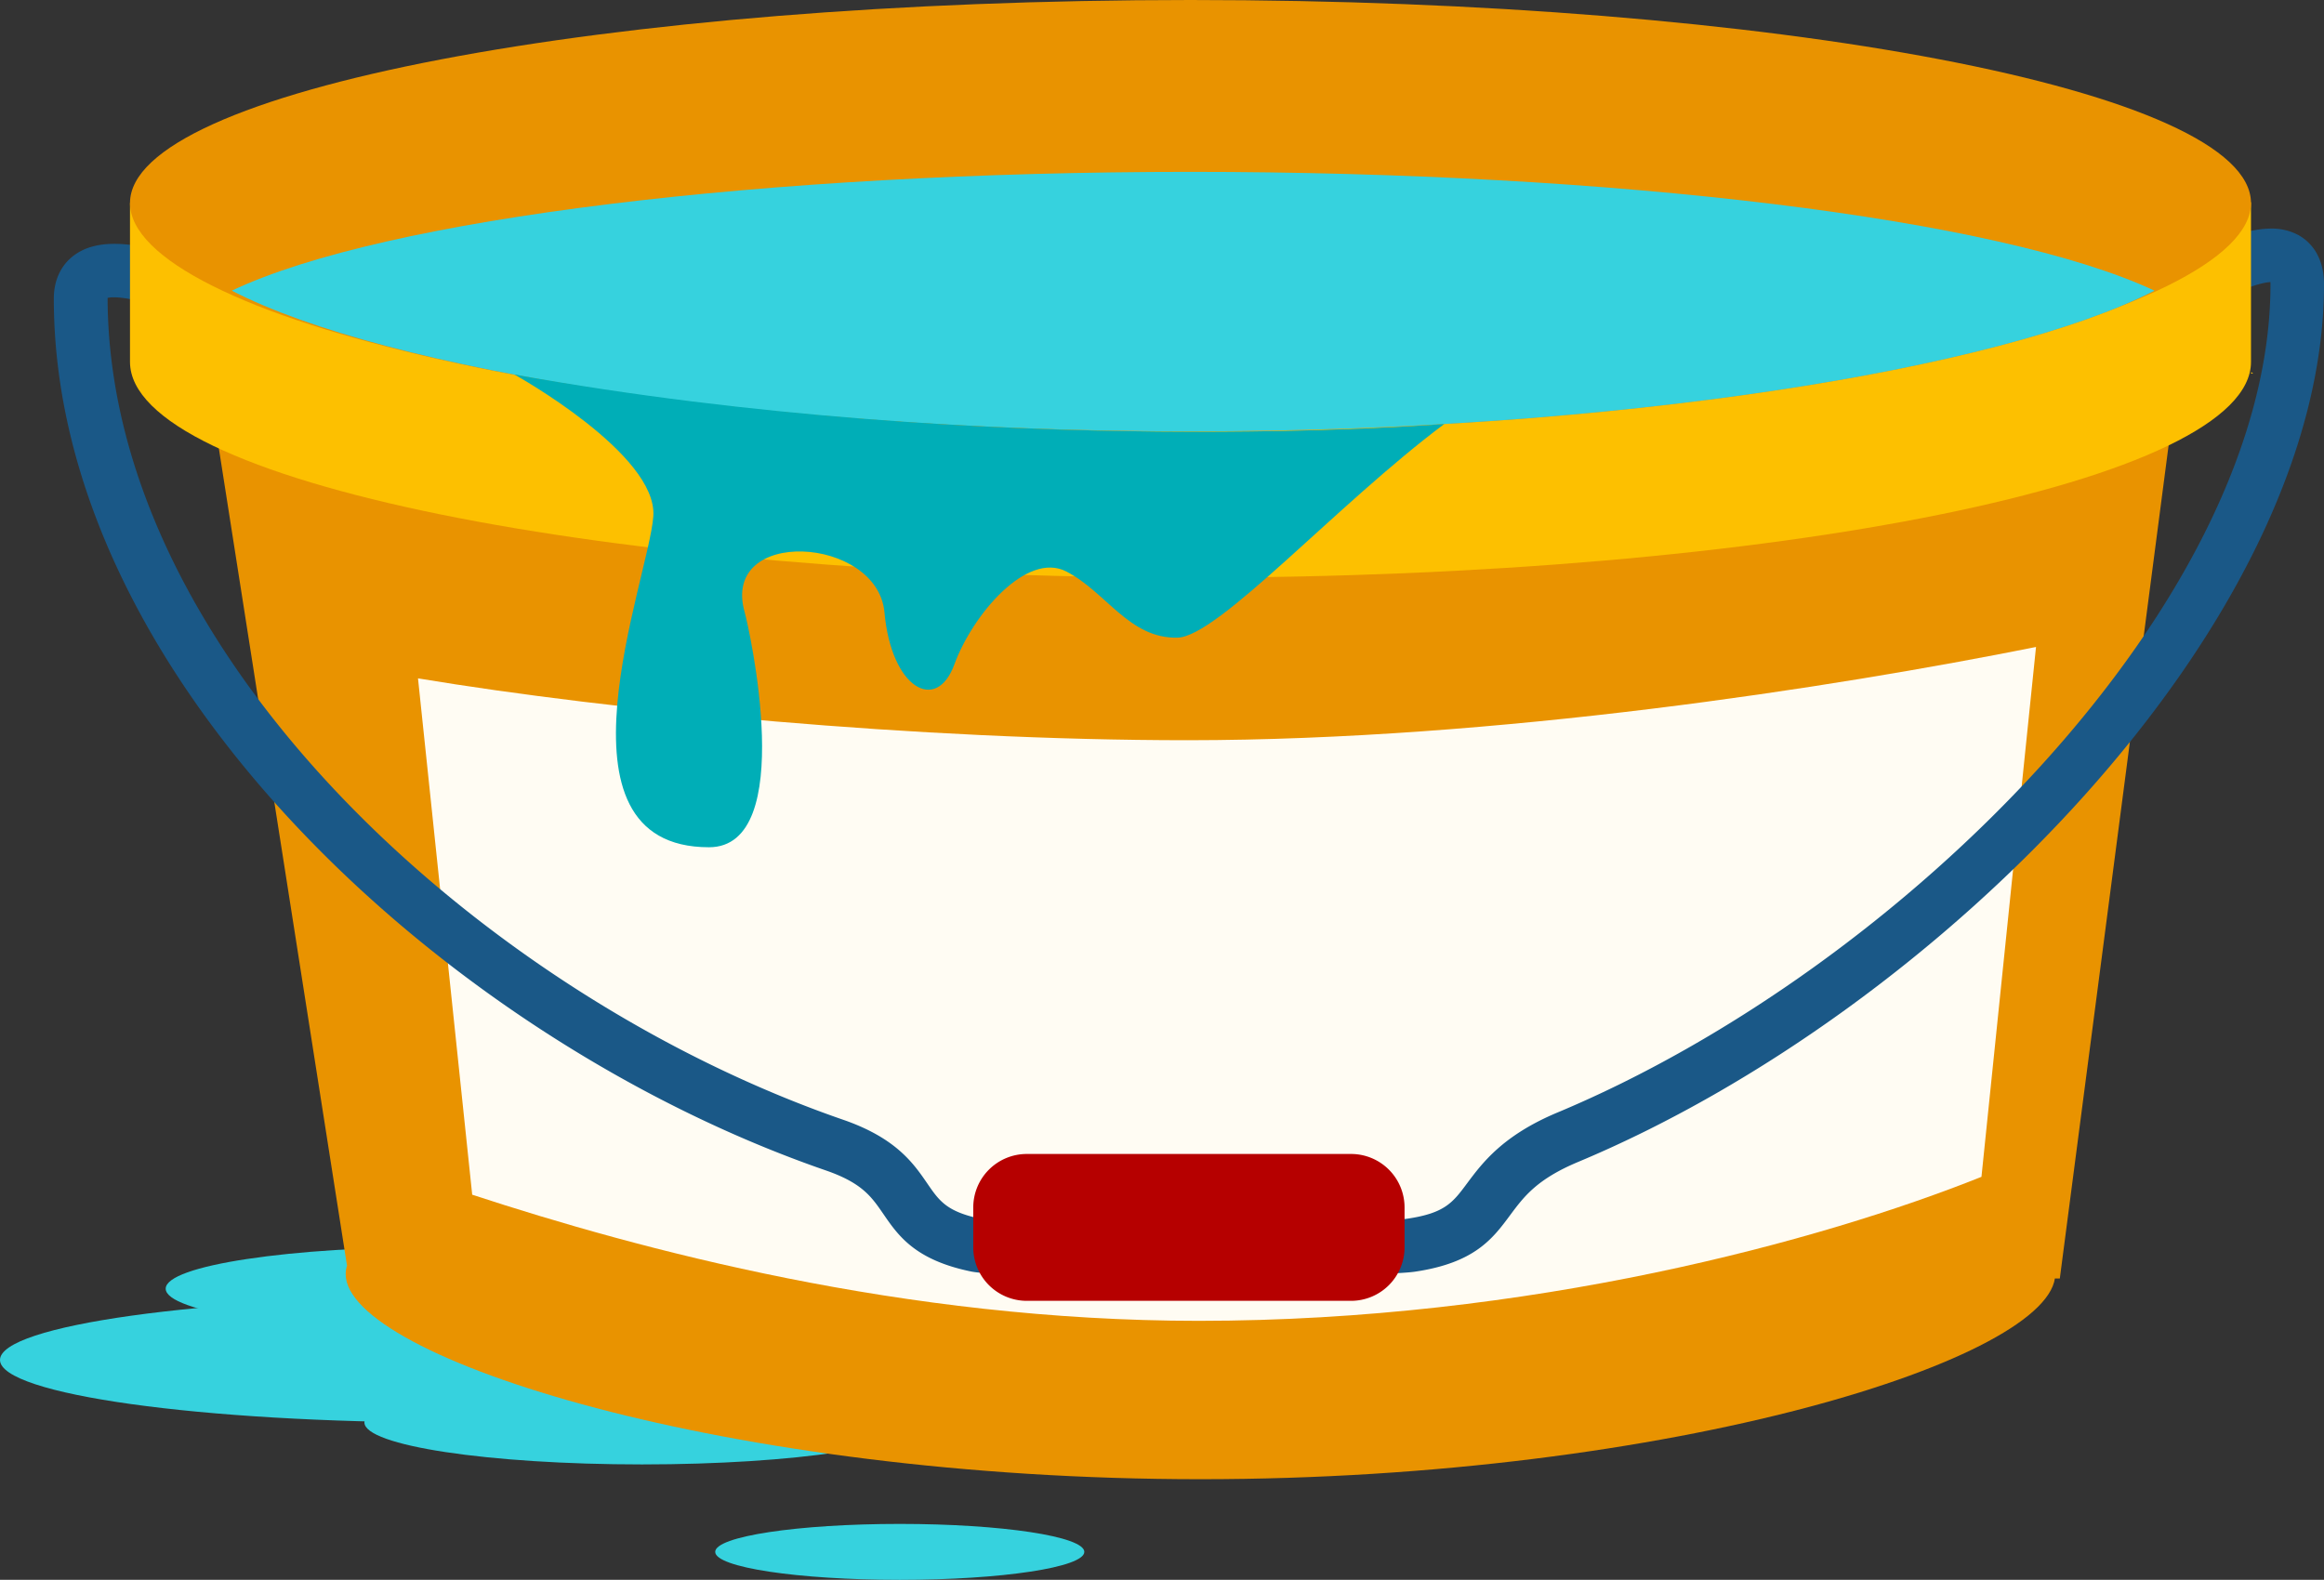 <svg xmlns="http://www.w3.org/2000/svg" width="1080" height="734.31" viewBox="0 0 1080 734.31"><rect x="0" y="0" width="1080" height="734.31" fill="#333333" stroke="none"/><g id="Layer_2" data-name="Layer 2"><g id="tool_painting12_57812009"><g id="tool_painting12_57812009-2" data-name="tool_painting12_57812009"><path d="M334.88 599c0 10.78-57.73 19.52-128.94 19.52S77 609.8 77 599s57.74-19.5 129-19.5S334.88 588.27 334.88 599z" fill="#36d2de"/><path d="M427.29 661.17c0 10.77-57.72 19.51-128.94 19.51s-129-8.74-129-19.51 57.75-19.53 129-19.53S427.29 650.38 427.29 661.17z" fill="#36d2de"/><path d="M503.9 721.33c0 7.18-38.4 13-85.76 13s-85.77-5.8-85.77-13 38.42-13 85.77-13S503.9 714.14 503.9 721.33z" fill="#36d2de"/><path d="M416.7 632.11c0 16-93.28 29.06-208.35 29.06S0 648.13.0 632.11 93.28 603 208.35 603 416.7 616.06 416.7 632.11z" fill="#36d2de"/><path d="M957.23 594.26 161.21 587.98 84.75 100.24h936.98l-64.5 494.02z" fill="#e99300"/><path d="M955.11 592.19c0 38.93-177.84 95.36-397.23 95.36s-397.24-56.43-397.24-95.36 177.85-70.47 397.24-70.47S955.11 553.27 955.11 592.19z" fill="#e99300"/><path d="M946.17 300.72 920.82 547c-74.17 29.7-210 66.94-363.82 66.94-137.07.0-260.21-33.27-337.56-58.63l-25.19-240c90.36 15 232.18 28.75 357.83 28.75C695.27 344 851.42 319.69 946.17 300.72z" fill="#fffcf3"/><path d="M1068.07 109.25a26.05 26.05.0 0 0-12.7-3c-16 0-34.92 11.23-40.32 14.67l-5.26 3.34 13.36 21 5.25-3.35c8.91-5.67 20.25-10.35 26.68-10.81a8.09 8.09.0 0 1 .05 1.06c0 147.38-171.31 318-331.29 384.92-25.53 10.68-35 23.51-42 32.86-6.68 9-10.37 14-28.11 16.56-8.54 1.24-50.68 2.12-102.47 2.12-49.45.0-89.42-.85-95-2C440 563.26 436.6 558.34 431 550.19c-6.48-9.45-14.54-21.2-39.2-29.73C224 462.48 50.38 304.22 50 138.46a12.94 12.94.0 0 1 2.93-.26c8.62.0 23.21 4.72 33.17 9.38l5.64 2.63 10.55-22.52L96.61 125c-5.81-2.73-26.16-11.66-43.43-11.66-7 0-12.82 1.46-17.34 4.36-7 4.44-10.83 11.93-10.83 21.08C25 314.86 207.4 483.06 383.7 544c16.9 5.83 21.27 12.21 26.81 20.27 6.87 10 14.65 21.36 40.74 26.73 10.84 2.23 68.57 2.48 92.88 2.48 47.73.0 103.13-.89 113.21-2.36 28-4.08 36.37-15.4 44.48-26.35 6.38-8.57 12.38-16.67 31.63-24.72C900.81 470 1080 289.44 1080 132.15 1080 117.91 1072.5 111.68 1068.07 109.25z" fill="#1a5887"/><path d="M1046.07 168.23c0 55.37-220.65 100.25-492.84 100.25S60.41 223.6 60.41 168.23V94.36C122.79 53.55 306 68.13 527.14 68.13c283.47.0 518.15 12.82 518.93 26.23z" fill="#fdc000"/><path d="M1046.11 173.65V173C1047.25 173.4 1047.25 173.65 1046.11 173.65z" fill="#fdc000"/><path d="M1001.22 135.1c-71.88 36.82-250.85 65.41-448 65.41S178.74 171.92 107.72 135.1c71-33.71 248.38-55.22 445.51-55.22S929.34 101.39 1001.22 135.1z" fill="#fdc000"/><path d="M553.23 79.88c197.14.0 376.11 21.51 448 55.22-71.88 36.82-250.85 65.41-448 65.41S178.74 171.92 107.72 135.1C178.74 101.39 356.1 79.88 553.23 79.88z" fill="#e99300"/><path d="M1046.07 94.36c0 52.11-222.36 106.15-494.55 106.15S60.41 146.47 60.41 94.36 281.05.0 553.23.0 1046.07 42.24 1046.07 94.36z" fill="#e99300"/><path d="M1001.22 135.1c-71.88 36.82-250.85 65.41-448 65.41S178.74 171.92 107.72 135.1c71-33.71 248.38-55.22 445.51-55.22S929.34 101.39 1001.22 135.1z" fill="#36d2de"/><path d="M239.07 174.09S305.69 211 303.61 240s-51.29 153.81 25.87 153.81c41.48.0 18.57-102.29 16.59-109.19-11.36-39.95 61.74-35.45 64.95.0s24.18 47 32.49 24.2S477 256 495.61 265.67s29.15 31.2 51.56 30.72c18.92-.4 73.82-61.75 124-99.3C671.21 197.09 461.41 214.12 239.07 174.09z" fill="#00aeb7"/><path d="M652.72 579.75a24.87 24.87.0 0 1-24.87 24.89H477.16a24.87 24.87.0 0 1-24.87-24.89V561.24a24.86 24.86.0 0 1 24.87-24.86H627.85a24.86 24.86.0 0 1 24.87 24.86z" fill="#b60000"/></g></g></g></svg>
